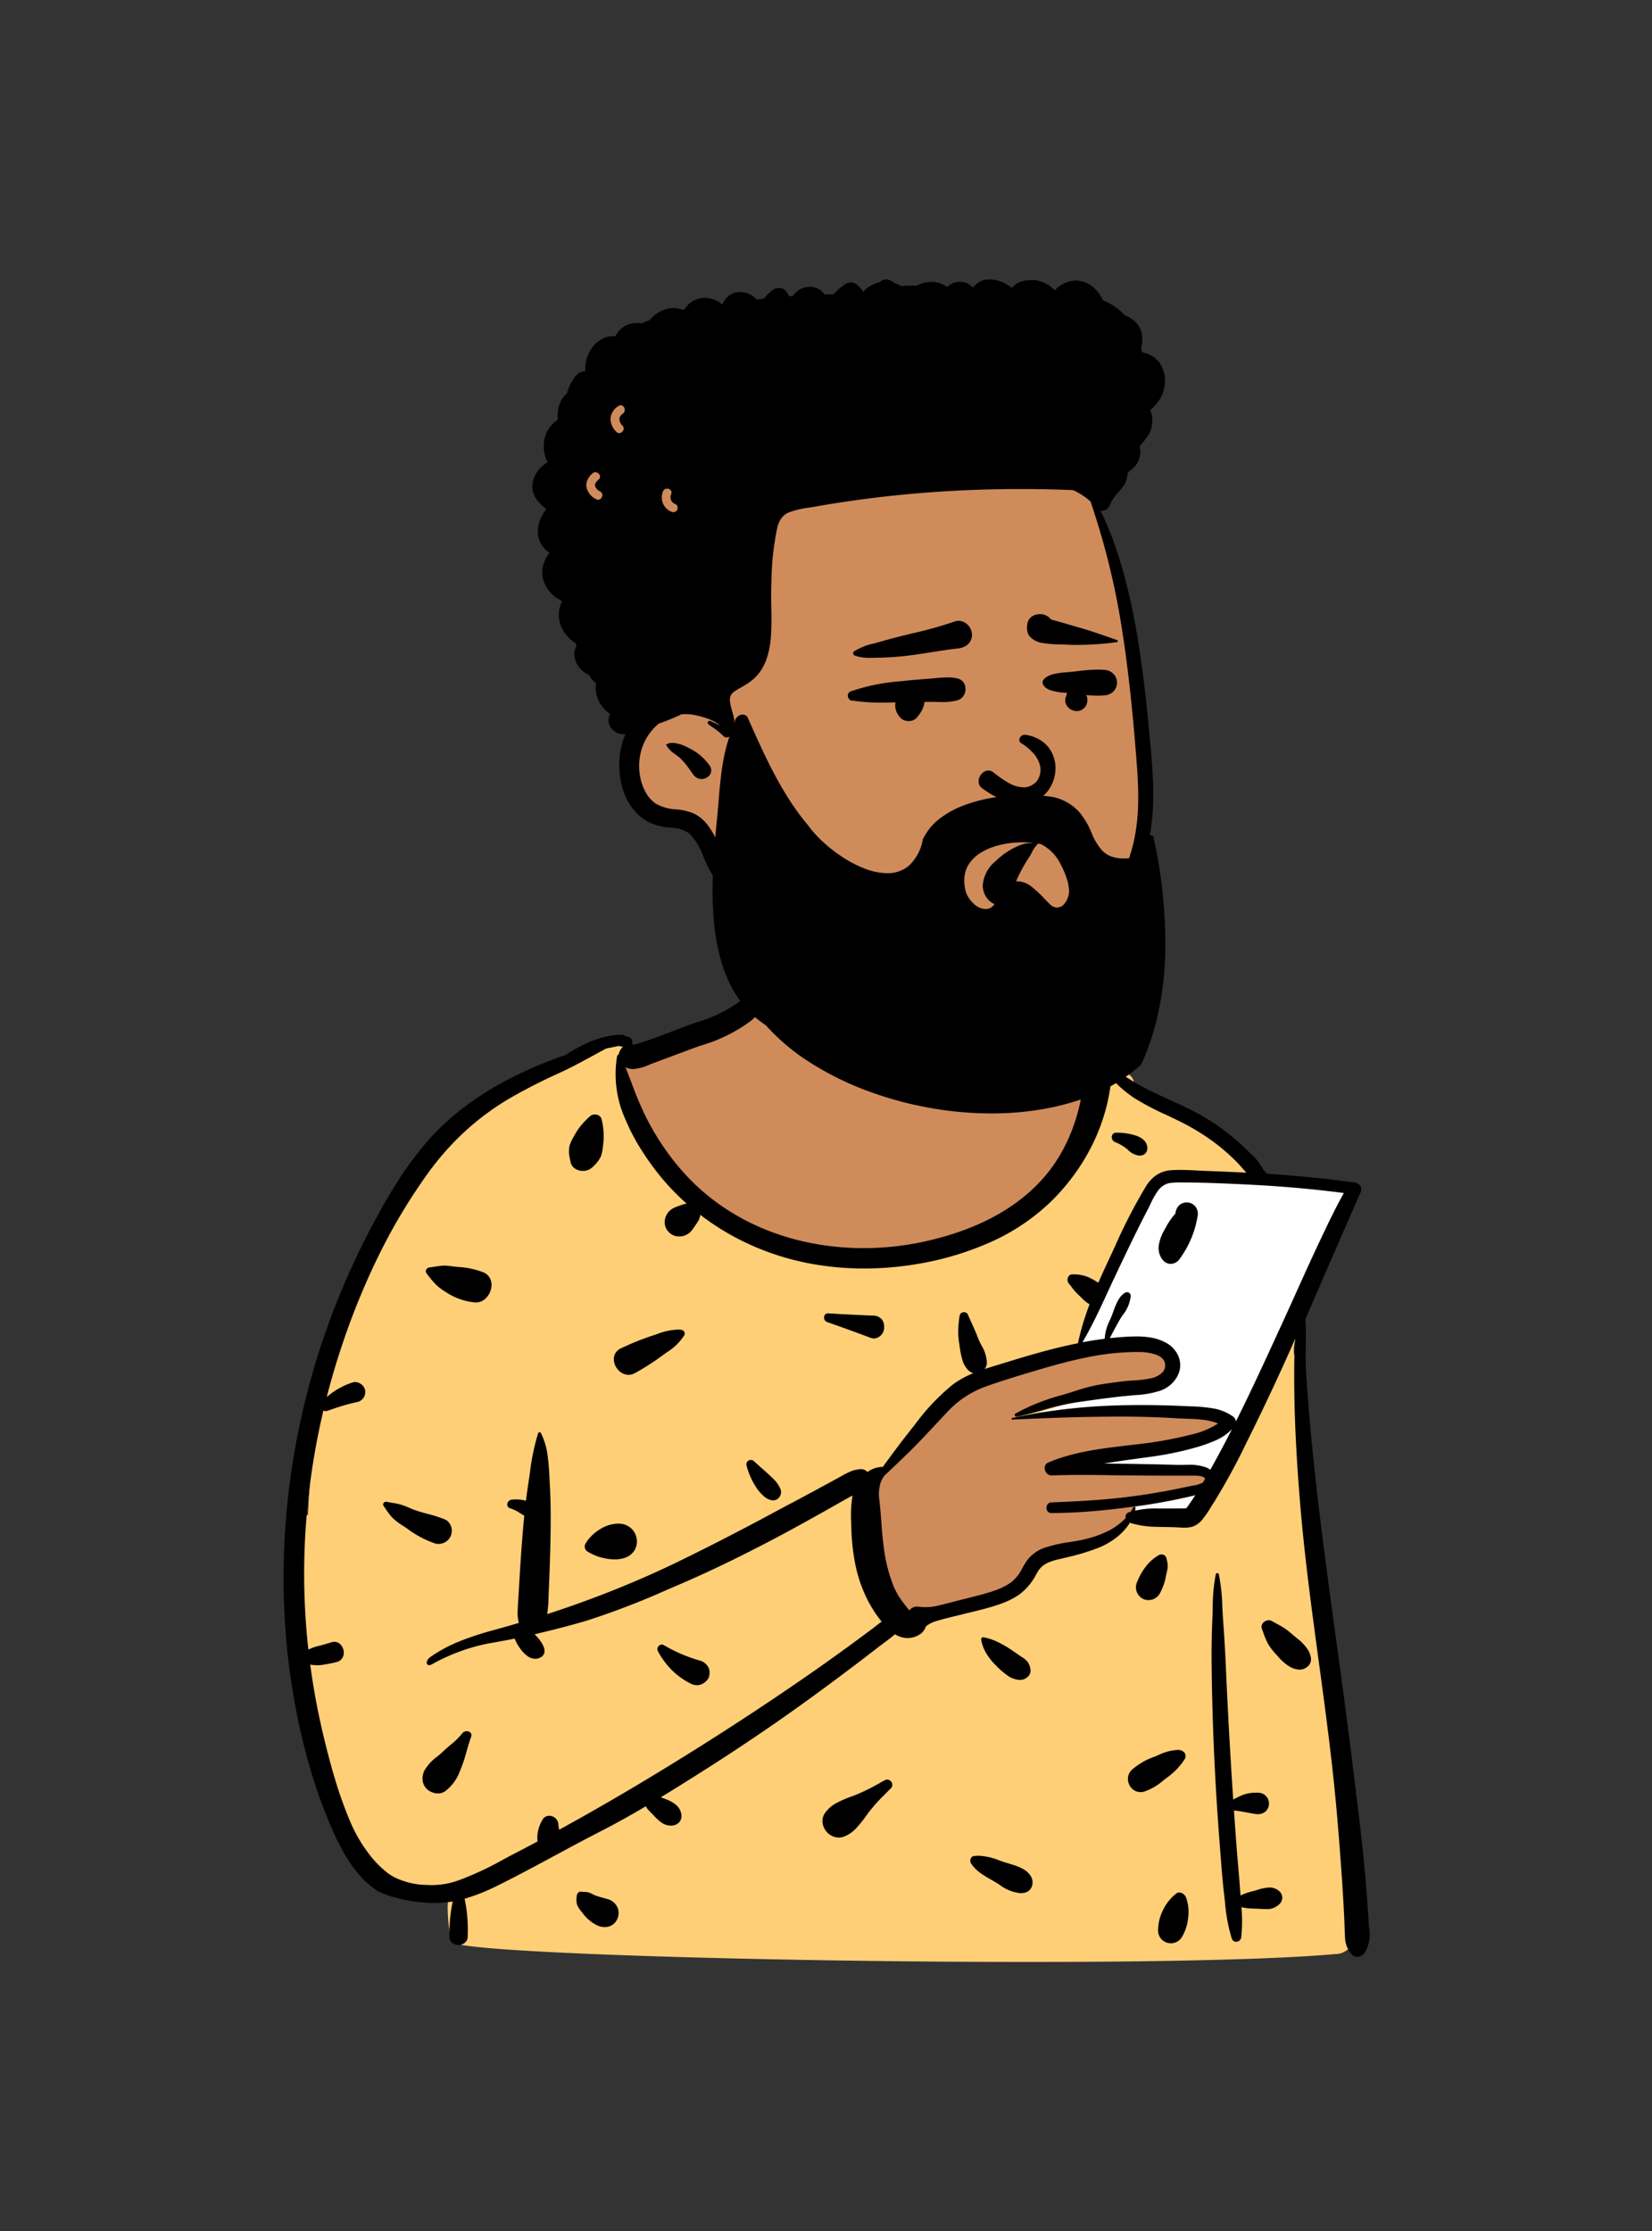 <svg id="peep-43" xmlns="http://www.w3.org/2000/svg" width="240" height="324" viewBox="0 0 240 324">
  <rect x="0" y="0" width="240" height="324" fill="#333333" stroke="none"/>
  <g id="BODY" transform="translate(31.056 135.053)">
    <path id="_Skin" data-name="✋ Skin" d="M145.5,69.308c-.664-1.823.306-3.642.843-5.405,1.91-6.117-3.314-21.545-6.968-21.77-1.336-3.459-4.9-4.893-7.71-6.885-3.185-1.989-6.284-4.273-9.6-6.017-.184-1.647-2.181-2.056-3.4-.877-3.354-2.087-7.376-1.7-10.971-3.067-2.732-4.417-2.937-9.062-3.66-13.324-.315-1.858.02-3.65-1.249-5.306-4.262-6-21.1-8.6-27.313-5.043C72.135-.472,72.054,3.3,71.523,5.635a7.4,7.4,0,0,0-.811,3.878c-1.582,3.306-2.924,7.442-6.25,9.911-4.22,3.133-10.712,4.325-14.826,5.861a4.815,4.815,0,0,1-1.2-2.173,48.493,48.493,0,0,0-17.906,7.63c-6.069,1.776-10.344,6.714-13.435,12.009a2.289,2.289,0,0,0-.321,1.65C7.266,58.341,2.729,75.027,2.092,91.879c-6.112,3.67,2.905,36.636,5,43.48l.006,0c1.362,2.412,2.908,9.294,6.316,8.762,2.338,2.644,6.064,2.124,9.236,2.328a11.616,11.616,0,0,0,.352,6.211c.727,2.332,4.3,2.411,4.8-.131,31.594,6.141,64.01,1.241,95.959,2.163,9.237.066,18.474.351,27.689,1.01a2.538,2.538,0,0,0,2.525-2.526c-1.981-21.087-3.842-48.827-6.057-69.707C147.4,78.7,146.986,73.888,145.5,69.308Z" transform="translate(11.62 -6.975)" fill="#d08b5b"/>
    <path id="_Top" data-name="👕 Top" d="M106.7,133.736c-18.485,0-39.381-.328-55.9-.878-8.25-.275-15.114-.6-19.849-.932-2.5-.177-4.438-.359-5.765-.541-1.386-.19-2.119-.383-2.179-.573a16.2,16.2,0,0,1-.6-3.731,12.978,12.978,0,0,1,.248-3.748c-.594-.038-1.22-.051-1.825-.064a20.212,20.212,0,0,1-4-.347A7.141,7.141,0,0,1,15,122.257,5.648,5.648,0,0,1,13.419,121a2.411,2.411,0,0,1-.371.029c-1.038,0-1.984-.7-2.893-2.125a26.358,26.358,0,0,1-1.975-4.214A22.813,22.813,0,0,0,7.1,112.242l-.006,0c-.557-1.816-1.513-5.177-2.527-9.165C3.308,98.12,2.281,93.488,1.515,89.315A78.966,78.966,0,0,1,0,76.145a18.819,18.819,0,0,1,.466-4.738,6.217,6.217,0,0,1,.652-1.623,2.921,2.921,0,0,1,.974-1.018A99.76,99.76,0,0,1,6.106,43.934a85.885,85.885,0,0,1,4.451-11.717,78.443,78.443,0,0,1,6.214-10.928,2.29,2.29,0,0,1,.28-1.58l.041-.07a39.783,39.783,0,0,1,2.55-3.861,28.681,28.681,0,0,1,3.051-3.464,21.347,21.347,0,0,1,3.609-2.8A17.606,17.606,0,0,1,30.526,7.63a44.007,44.007,0,0,1,8.566-4.722A54.125,54.125,0,0,1,48.433,0c.009.043.02.088.033.14l-.121.274A11.655,11.655,0,0,0,47.2,4.8,6.788,6.788,0,0,0,47.7,6.666a30.009,30.009,0,0,0,1.542,3.346,45.856,45.856,0,0,0,6.29,9,38.688,38.688,0,0,0,10.739,8.529,32.848,32.848,0,0,0,7.1,2.754,32.593,32.593,0,0,0,4,.766,34.063,34.063,0,0,0,4.3.27c1.1,0,2.224-.052,3.346-.156a58.394,58.394,0,0,0,6.2-.9A45.38,45.38,0,0,0,96.782,28.8a36.344,36.344,0,0,0,4.927-2.077A30.673,30.673,0,0,0,106,24.054a27.922,27.922,0,0,0,3.655-3.257,27.83,27.83,0,0,0,3.018-3.848,30.4,30.4,0,0,0,2.382-4.438A35.864,35.864,0,0,0,116.8,7.482l.223-3.068a10.236,10.236,0,0,1,1.647.825,2.334,2.334,0,0,1,1.62-.675,1.864,1.864,0,0,1,1.178.4,1.693,1.693,0,0,1,.6,1.155c2.184,1.149,4.306,2.555,6.358,3.914h0c1.058.7,2.152,1.425,3.237,2.1l.195.137c.594.412,1.229.808,1.843,1.191a25.451,25.451,0,0,1,3.315,2.322,9.5,9.5,0,0,1,1.362,1.449,7.363,7.363,0,0,1,1,1.787l.523.033a1.985,1.985,0,0,1,1.106.521,6.528,6.528,0,0,1,1.14,1.316,21.282,21.282,0,0,1,2.115,4.241,40.538,40.538,0,0,1,1.661,5.5,33.875,33.875,0,0,1,.823,5.6,13.366,13.366,0,0,1-.4,4.556c-.108.356-.237.72-.361,1.072-.5,1.415-1.013,2.877-.482,4.333a42.137,42.137,0,0,1,1.465,6.331c.343,2.14.58,4.335.809,6.458v0l0,.04c.047.435.1.885.144,1.327,1.285,12.109,2.456,26.6,3.589,40.613v.007c.841,10.4,1.635,20.23,2.468,29.087a2.157,2.157,0,0,1-.744,1.7,3.053,3.053,0,0,1-1.781.823c-4.243.389-10.518.686-18.653.882C125.364,133.645,116.579,133.736,106.7,133.736ZM124,43.842c-3.656,0-12.109,1.748-18.236,3.244a34.559,34.559,0,0,0-4.982,1.607,25.175,25.175,0,0,0-3.366,1.679,13.052,13.052,0,0,0-2.505,1.859L85.772,62.269l-2.313,1.5c0,.046.006,4.741.535,9.859a16.26,16.26,0,0,0,.963,3.892,28.61,28.61,0,0,0,1.6,3.52,33.784,33.784,0,0,0,2.158,3.533l.023-.007c1.267-.348,12.444-3.408,14.716-3.838,1.811-.343,3.347-2.67,4.468-4.37.381-.577.709-1.075.993-1.416a3.824,3.824,0,0,1,1.877-.988c.853-.254,1.888-.453,2.983-.664a35.587,35.587,0,0,0,3.942-.913,5.553,5.553,0,0,0,2.12-1.281,8.6,8.6,0,0,0,1.43-1.795,11.146,11.146,0,0,0,1.063-2.289c.061-.013,7.281-1.573,9.583-2.087.58-.13.92-.371,1.012-.717a1.551,1.551,0,0,0-.425-1.274,5.044,5.044,0,0,0-.587-.662l-18.1-.633.067-.015c1.818-.387,10.995-2.333,13.087-2.62a27.031,27.031,0,0,0,5.147-1.435,13.708,13.708,0,0,0,2.4-1.146c.67-.429,1.01-.824,1.01-1.175,0-.326-.474-.6-1.41-.812A24.061,24.061,0,0,0,130.622,54c-2.6-.175-5.769-.2-8.8-.2h-1.148c-4.912,0-15.876.925-15.986.934l4.227-2.025c.143-.028,14.332-2.771,16.212-2.771a1.965,1.965,0,0,0,1.227-.446,3.65,3.65,0,0,0,.84-.982,6.4,6.4,0,0,0,.636-1.428,9.446,9.446,0,0,0-.58-1.084,7.264,7.264,0,0,0-1.6-1.878A3.06,3.06,0,0,0,124,43.842Z" transform="translate(11.62 16.139)" fill="#ffcf77"/>
    <path id="_Device" data-name="📱 Device" d="M7.9,24.617,17.184,3.575S18.587,0,20.97,0,44.957.677,44.957.677s4.421.564,2.994,2.9-22.656,45.77-22.656,45.77h-9V47.15l10.024-2.8s1.824-1.936-1.02-1.936S5.9,41.777,5.9,41.777l15.78-2.316,7.806-3-1.148-1.579-6.657-.951L0,34.879l5.9-2,13.186-2.8s2.594-1.827,2.594-3.619-6.948-2.481-6.948-2.481Z" transform="translate(117.658 35.998)" fill="#fff"/>
    <path id="_Ink" data-name="🖍 Ink" d="M155.956,153.365a.96.96,0,0,1-.758-.357,3.712,3.712,0,0,1-.993-2.483c-.03-.488-.046-.986-.062-1.467-.011-.323-.022-.657-.037-.985-.077-1.7-.178-3.488-.3-5.308-.245-3.665-.52-7.231-.817-10.6-.641-7.256-1.637-14.6-2.6-21.7-.68-5.011-1.383-10.193-1.955-15.3-.711-6.345-1.2-12.642-1.455-18.716-.129-3.077-.179-6.232-.148-9.378.011-1.07.059-2.212.147-3.492-2.067,4.7-4.263,9.4-6.528,13.975l-.54,1.09a95.345,95.345,0,0,1-4.66,8.57l-.3.467c-.074.117-.149.239-.229.368l0,0a14.638,14.638,0,0,1-1.181,1.719,3.213,3.213,0,0,1-1.532,1.132,4.357,4.357,0,0,1-1.163.13c-.328,0-.662-.02-.985-.04h0c-.261-.016-.507-.031-.747-.035l-.793-.013c-.633-.009-1.287-.019-1.932-.045a13.357,13.357,0,0,1-2.973-.44,3.332,3.332,0,0,1-.459-.153,8.171,8.171,0,0,1-1.925,2.128,10.664,10.664,0,0,1-2.473,1.451,30.385,30.385,0,0,1-4.273,1.338l-.511.128c-.222.055-.453.108-.676.158-1.365.308-2.777.627-3.527,1.913l-.2.348a8.784,8.784,0,0,1-2.353,2.871,9.907,9.907,0,0,1-1.873,1.068,17.723,17.723,0,0,1-2.029.741c-1.132.346-2.3.63-3.437.906l-.018,0-.8.2-.388.1c-.306.077-.619.153-.921.226l-.008,0c-.622.151-1.264.307-1.892.479-.43.118-.816.226-1.195.356a4.157,4.157,0,0,0-1.151.67,2.141,2.141,0,0,1-1.03,1.24,3.306,3.306,0,0,1-1.624.438c-.067,0-.134,0-.2-.007a3.544,3.544,0,0,1-1.625-.543c-.557.475-1.158.922-1.739,1.354h0c-.305.227-.621.462-.923.7-1.3,1.006-2.5,1.924-3.67,2.806-2.716,2.048-5.225,3.9-7.671,5.647-4.375,3.135-9.093,6.307-14.022,9.43-1.769,1.121-3.865,2.441-6,3.738l.215.08.427.161a5.283,5.283,0,0,1,1.47.782,2.228,2.228,0,0,1,.86,1.383,1.457,1.457,0,0,1-.227,1.137,1.507,1.507,0,0,1-1.062.556,2.052,2.052,0,0,1-.251.016,2.345,2.345,0,0,1-1.321-.441,6.19,6.19,0,0,1-1.061-.953c-.127-.138-.262-.273-.393-.4-.18-.18-.367-.367-.534-.561a2.072,2.072,0,0,1-.288-.461c-2.2,1.3-4.18,2.4-6.048,3.369l-.512.264c-2.2,1.126-4.415,2.319-6.555,3.473h0c-2.787,1.5-5.669,3.056-8.561,4.481A28,28,0,0,1,26.3,144.92a21.533,21.533,0,0,1,.453,5.213v.216a1.231,1.231,0,0,1-.345.9,1.419,1.419,0,0,1-1.006.392,1.388,1.388,0,0,1-1-.394,1.2,1.2,0,0,1-.32-.9l.028-.829a21.253,21.253,0,0,1,.462-4.2,16.579,16.579,0,0,1-2.7.215,21.73,21.73,0,0,1-5.309-.7,13.762,13.762,0,0,1-2.9-1.03,11.938,11.938,0,0,1-2.73-2.436,18.7,18.7,0,0,1-2.153-3.08A37.56,37.56,0,0,1,7.1,134.921a68.741,68.741,0,0,1-2.828-7.552c-.758-2.433-1.444-5.059-2.038-7.805A99.234,99.234,0,0,1,.206,104.9,105.406,105.406,0,0,1,.325,90.052,108.985,108.985,0,0,1,6.632,61.139a111.463,111.463,0,0,1,5.984-13.492l.285-.538c1.34-2.524,2.508-4.548,3.675-6.371a47.863,47.863,0,0,1,4.381-5.89,36.544,36.544,0,0,1,5.58-5.112,45.092,45.092,0,0,1,6.445-3.977A63.847,63.847,0,0,1,39.77,22.8c.327-.122.684-.243,1.123-.382a23.553,23.553,0,0,1,3.865-2.045,13.762,13.762,0,0,1,2.1-.663A9.854,9.854,0,0,1,49,19.457l.168,0a.706.706,0,0,1,.481.193,3.887,3.887,0,0,1,.424.1.815.815,0,0,1,.6.785l-.015.117a.97.97,0,0,1-.037.166,1.775,1.775,0,0,1,.308.075c1.85-.523,3.7-1.237,5.5-1.928.921-.355,1.873-.722,2.806-1.055l.623-.22.163-.057.088-.031a19.247,19.247,0,0,0,6.274-3.094,16.63,16.63,0,0,0,4.3-5.849,36.951,36.951,0,0,0,1.75-5.046c.333-1.137.678-2.313,1.094-3.444A.247.247,0,0,1,73.759,0a.224.224,0,0,1,.231.23,29.742,29.742,0,0,1-1.2,9.311,19.668,19.668,0,0,1-1.9,4.328,14.141,14.141,0,0,1-2.97,3.54,22.934,22.934,0,0,1-7.323,3.617c-.422.15-.858.3-1.286.461l-.333.123-5.222,1.946c-.2.073-.4.153-.592.23l0,0a6.9,6.9,0,0,1-2.388.643,2.122,2.122,0,0,1-1.118-.294c.3.733.582,1.484.858,2.211a52.156,52.156,0,0,0,2.169,5.135,38.919,38.919,0,0,0,2.5,4.233,35.771,35.771,0,0,0,3.038,3.862,31.248,31.248,0,0,0,5.523,4.81A33.281,33.281,0,0,0,70.1,47.776a36.55,36.55,0,0,0,6.934,2,39.677,39.677,0,0,0,7.235.66,41.335,41.335,0,0,0,9.164-1.032A44.344,44.344,0,0,0,98.2,48.047a35.155,35.155,0,0,0,4.543-1.944,28.365,28.365,0,0,0,4.159-2.619,24.267,24.267,0,0,0,3.617-3.386,21.566,21.566,0,0,0,2.235-3.113,24.442,24.442,0,0,0,1.7-3.477A26.672,26.672,0,0,0,115.61,29.8a27.4,27.4,0,0,0,.613-3.815,1.137,1.137,0,0,1-.179.014,1.094,1.094,0,0,1-.234-.025,16.177,16.177,0,0,1-4.569-2.024l-.134-.08a12.992,12.992,0,0,1-3.694-2.982,10.906,10.906,0,0,1-1.335-3.117c-.363-1.147-.617-2.174-.62-2.184a39.4,39.4,0,0,1-.485-6.1c0-.09.253-.16.466-.16.137,0,.229.029.252.079a14.731,14.731,0,0,1,.74,3.137,17.84,17.84,0,0,0,.508,2.409l.093.272c.087.252.17.509.258.78v0c.2.62.409,1.261.672,1.869a6.129,6.129,0,0,0,1,1.65c1.621,1.831,3.939,2.765,6.18,3.668l.006,0c.392.158.8.321,1.186.485a1.838,1.838,0,0,1,.689-1.342,2.176,2.176,0,0,1,1.349-.447,2.082,2.082,0,0,1,1.489.585,1.848,1.848,0,0,1,.5,1.367c0,.1-.006.209-.01.31v.034l0,.068c.316.174.622.375.879.549l.269.183a35.914,35.914,0,0,0,3.134,1.942c1.348.731,2.771,1.376,4.146,2,.768.348,1.563.708,2.337,1.08a34.469,34.469,0,0,1,3.164,1.727,32.228,32.228,0,0,1,2.957,2.061,31.648,31.648,0,0,1,2.564,2.241l.221.218c.125.125.253.249.389.38a7.877,7.877,0,0,1,1.833,2.266c.1.228.583.743.848.76,4.494.295,8.5.692,12.246,1.216a1.428,1.428,0,0,1,1.126.581,1.086,1.086,0,0,1-.046.987c-1.331,3-6.6,15.128-7.967,18.3.083,1.214.066,2.559.05,3.859-.016,1.244-.032,2.528.04,3.69.208,3.359.488,6.856.832,10.394.94,9.661,2.281,19.443,3.578,28.9.363,2.648.738,5.387,1.1,8.1.852,6.358,1.645,12.89,2.321,18.513.395,3.285.7,6.353.939,9.378.1,1.327.2,2.646.276,3.92l.07,1.16c.01.152.022.3.033.453v0a5.112,5.112,0,0,1-.616,3.648A1.461,1.461,0,0,1,155.956,153.365ZM3.87,110.918c.444,3.335,1.054,6.655,1.814,9.869l.17.711c.583,2.423,1.112,4.4,1.666,6.218A58.31,58.31,0,0,0,9.7,133.763a21.415,21.415,0,0,0,3.268,5.357,15.126,15.126,0,0,0,2.2,2.106,7.894,7.894,0,0,0,2.056,1.046,10.722,10.722,0,0,0,3.572.645,11.453,11.453,0,0,0,4.757-.716l.017-.006a44.71,44.71,0,0,0,6.322-2.958c.468-.249.952-.507,1.426-.755l.26-.135c1.05-.543,2.138-1.116,3.327-1.75a4.5,4.5,0,0,1,.073-1.59,5.726,5.726,0,0,1,.619-1.526,1.123,1.123,0,0,1,1-.613,1.352,1.352,0,0,1,.867.333,1.32,1.32,0,0,1,.456.868l0,.044a5.951,5.951,0,0,0,.115.789C47,131.085,54.117,126.864,61.789,122c4.642-2.945,9.217-5.97,13.6-8.991,2.265-1.562,4.5-3.147,6.645-4.712,1.155-.842,2.309-1.7,3.432-2.536.243-.182.488-.372.724-.555s.459-.356.691-.53c-.117-.147-.231-.292-.337-.432a18.072,18.072,0,0,1-2.2-3.777,20.8,20.8,0,0,1-1.3-4.178,31.629,31.629,0,0,1-.565-5.275l-.022-.765a18.652,18.652,0,0,1,.193-3.885l-.349.19c-.208.112-.422.228-.633.348-1.308.742-2.468,1.4-3.545,2-2.091,1.173-4.576,2.555-7.153,3.905-4.928,2.583-9.09,4.59-13.1,6.317l-2.169.935a114.964,114.964,0,0,1-11.475,4.415c-2.2.677-5.483,1.511-7.758,2.038h0l0,0a7.725,7.725,0,0,1,.786.9,4.309,4.309,0,0,1,.5.852,1.589,1.589,0,0,1,.147.873,1.071,1.071,0,0,1-.695.792,1.6,1.6,0,0,1-.657.145,1.978,1.978,0,0,1-1.152-.42,4.552,4.552,0,0,1-.933-.944,6.309,6.309,0,0,1-.893-1.567c-1.024.214-3.949.733-3.978.738a27.742,27.742,0,0,0-8.017,2.981.917.917,0,0,1-.428.131.32.32,0,0,1-.33-.223c-.075-.239.07-.654.567-1a21.382,21.382,0,0,1,4.336-2.295,43.593,43.593,0,0,1,4.747-1.552l.159-.044c1.162-.318,2.361-.661,3.563-1.018a5.04,5.04,0,0,1-.191-1.5c.021-.762.072-1.537.122-2.288.029-.434.058-.881.082-1.323.129-2.436.295-4.907.505-7.553.082-1.034.167-1.987.262-2.914-.212-.114-.418-.242-.617-.366h0a5.6,5.6,0,0,0-1.275-.649l-.12-.035a.563.563,0,0,1-.461-.6.734.734,0,0,1,.632-.665,5.243,5.243,0,0,1,.642-.039,5.613,5.613,0,0,1,1.176.128c.1.021.182.043.265.068.118-.964.24-1.844.372-2.69.07-.447.137-.907.2-1.352v0a32.849,32.849,0,0,1,1.193-5.753.242.242,0,0,1,.224-.158.192.192,0,0,1,.174.106,9.987,9.987,0,0,1,.967,3.155,32.636,32.636,0,0,1,.282,3.344v0c.01.193.02.393.03.587l.016.282c.13,2.267.165,4.733.109,7.763-.046,2.5-.131,5.111-.259,7.972-.01.232-.019.468-.026.7a18.138,18.138,0,0,1-.2,2.508c3.362-1.093,6.675-2.292,9.846-3.562,3.283-1.315,6.5-2.741,9.555-4.237,4.417-2.162,8.823-4.426,13.1-6.729.971-.523,1.961-1.052,2.918-1.563l.008,0,.008,0c1.17-.625,2.38-1.271,3.567-1.913.691-.374,1.434-.778,2.271-1.234l1.135-.619.359-.2a11.784,11.784,0,0,1,1.344-.676,4.272,4.272,0,0,1,1.482-.323h.037a1.206,1.206,0,0,1,.9.423,3.838,3.838,0,0,1,2.211-.754h.028c1.428-1.973,2.612-3.552,3.727-4.967l.947-1.2a31.712,31.712,0,0,1,5.462-5.77,13.287,13.287,0,0,1,3.027-1.673,1.605,1.605,0,0,1-.717-.389,3.534,3.534,0,0,1-.921-1.626,13.593,13.593,0,0,1-.379-1.93v-.008c-.024-.162-.046-.315-.069-.466a10.513,10.513,0,0,1-.12-1.984,16.048,16.048,0,0,1,.2-1.981.613.613,0,0,1,.638-.465.558.558,0,0,1,.538.311c.151.342.307.685.457,1.017h0c.3.66.61,1.342.885,2.035l.121.314a11.878,11.878,0,0,0,.517,1.12h0a5.373,5.373,0,0,1,.8,2.551,1.635,1.635,0,0,1-.314.9c.627-.208,1.269-.4,1.89-.592h0l.813-.249c2.554-.789,5.53-1.691,8.531-2.4.769-.181,1.546-.349,2.308-.5a38.832,38.832,0,0,1,1.69-5.662,4.709,4.709,0,0,1-1.16-.935c-.156-.156-.318-.317-.492-.471a7.407,7.407,0,0,1-.937-1.067c-.132-.171-.268-.348-.411-.519a.9.9,0,0,1-.122-.946.688.688,0,0,1,.648-.408h.035l.21.009a5.248,5.248,0,0,1,2.206.473l.248.128a8.427,8.427,0,0,1,1.044.618c.386-.89.812-1.831,1.339-2.963l.591-1.265.447-.963.014-.03a79.117,79.117,0,0,1,4.523-8.779,5.292,5.292,0,0,1,1.522-1.634,4.3,4.3,0,0,1,2.105-.711c.42-.034.864-.05,1.359-.05.8,0,1.612.043,2.4.085.446.024.907.048,1.358.064,2.1.075,4.018.159,5.856.255-.226-.237-.446-.489-.659-.733h0c-.257-.3-.524-.6-.8-.876a30.287,30.287,0,0,0-2.64-2.355,32.747,32.747,0,0,0-5.94-3.663c-.54-.265-1.091-.524-1.624-.775a39.09,39.09,0,0,1-4.588-2.414,17.78,17.78,0,0,1-3.369-2.9,27.005,27.005,0,0,1-.967,5.057,28.449,28.449,0,0,1-1.879,4.77,29.969,29.969,0,0,1-2.7,4.38,31.056,31.056,0,0,1-3.417,3.887,30.637,30.637,0,0,1-9,5.887,43.65,43.65,0,0,1-10.37,3.017,46.35,46.35,0,0,1-7.582.634,42.694,42.694,0,0,1-7.041-.577,38.9,38.9,0,0,1-6.839-1.79,37.944,37.944,0,0,1-5.157-2.326A37.432,37.432,0,0,1,60.537,45.6a2.589,2.589,0,0,1-.151.583,3.993,3.993,0,0,1-.381.682l-.263.385c-.15.219-.327.473-.523.706a2.247,2.247,0,0,1-1.787.779h-.012a2,2,0,0,1-.927-.229,2.124,2.124,0,0,1-.705-.6,2.028,2.028,0,0,1-.351-1.778,2.359,2.359,0,0,1,.533-1,2.608,2.608,0,0,1,.928-.625c.24-.1.489-.188.725-.268l.183-.062a5.241,5.241,0,0,1,.745-.212,33.381,33.381,0,0,1-3.942-4.115,39.817,39.817,0,0,1-2.707-3.8,29.168,29.168,0,0,1-2.232-4.289,15.886,15.886,0,0,1-1.213-9.228.255.255,0,0,1,.219-.189,2.006,2.006,0,0,1,.618-1.133,5.462,5.462,0,0,0-.641-.128c-.645.144-1.288.27-1.777.363-.547.293-1.1.594-1.632.885-1.656.9-3.368,1.836-5.128,2.65a81.229,81.229,0,0,0-7.265,3.7,38.867,38.867,0,0,0-3.4,2.248,38.242,38.242,0,0,0-3.1,2.56,39.321,39.321,0,0,0-2.816,2.871c-.884,1-1.741,2.068-2.547,3.18a83.272,83.272,0,0,0-7.314,12.267A105.372,105.372,0,0,0,8.318,65.058c-.753,2.283-1.442,4.636-2.046,7a10.841,10.841,0,0,1,3.743-2.112,1.085,1.085,0,0,1,.374-.064,1.57,1.57,0,0,1,1.276.736,1.266,1.266,0,0,1,.2.738,1.483,1.483,0,0,1-1.073,1.41A27.121,27.121,0,0,0,7.142,73.8l-.017.006c-.254.085-.516.173-.773.257A.793.793,0,0,1,6.1,74.1a.636.636,0,0,1-.316-.082A104.8,104.8,0,0,0,3.116,92.71,99.828,99.828,0,0,0,3.6,108.737,7.568,7.568,0,0,1,5,108.226c.614-.143,1.239-.319,1.909-.539a1.489,1.489,0,0,1,.464-.078,1.241,1.241,0,0,1,.933.423,1.725,1.725,0,0,1,.426.952,1.527,1.527,0,0,1-.18.955,1.326,1.326,0,0,1-.855.608c-.729.18-1.413.315-2.089.415a4.728,4.728,0,0,1-.694.051A6.391,6.391,0,0,1,3.87,110.918Zm120.039-45.4a37.127,37.127,0,0,0-7.516.847c-2.605.537-5.166,1.271-7.328,1.918l-1.1.329c-2.25.677-4.132,1.266-6,1.939a14.179,14.179,0,0,0-5.629,3.776c-.546.575-1.093,1.161-1.622,1.728-1.228,1.316-2.5,2.676-3.809,3.961-1.068,1.048-2.241,2.169-3.585,3.428a3.739,3.739,0,0,0-.642,1.235,5.943,5.943,0,0,0-.1,2.488c.1.939.175,1.9.244,2.825.091,1.229.184,2.5.358,3.74a22.3,22.3,0,0,0,1.514,5.976,11.08,11.08,0,0,0,1.254,2.119l.4.515c.164.213.361.463.569.7a1.394,1.394,0,0,1,1.077-.55,1.309,1.309,0,0,1,.153.009,9.612,9.612,0,0,0,1.128.072,7.779,7.779,0,0,0,1.818-.222c.536-.125,1.077-.267,1.6-.4h0c.251-.066.536-.141.812-.211.442-.113.888-.224,1.32-.331,1.126-.279,2.29-.568,3.419-.9l.269-.081a14.644,14.644,0,0,0,1.724-.631,7.649,7.649,0,0,0,1.577-.927,6.083,6.083,0,0,0,1.52-1.978,10.7,10.7,0,0,1,.789-1.25,5.494,5.494,0,0,1,2.719-1.785,21.3,21.3,0,0,1,3.418-.742c.753-.121,1.463-.235,2.106-.393a16.176,16.176,0,0,0,3.2-1.1,9.064,9.064,0,0,0,2.686-1.9l.09-.1a.684.684,0,0,1,.309-.76l.058-.032a.63.63,0,0,1,.311-.08h.014a7.546,7.546,0,0,0,.4-.655.156.156,0,0,1,.139-.09.193.193,0,0,1,.144.071.188.188,0,0,1,.043.156c-.017.094-.04.188-.062.279h0l-.012.05a13.55,13.55,0,0,1,3.337-.315c.229,0,.463,0,.67,0l.62,0,1.958-.007a8.215,8.215,0,0,0,.889-.041l.046-.021.041-.017,0,0h-.018c-.009,0-.014,0-.017-.007s0-.028.023-.055c.088-.117.179-.241.277-.379.282-.395.569-.825.932-1.394a85.251,85.251,0,0,1-10.023,1.789c-1.95.253-3.721.439-5.415.569-1.927.148-3.706.221-5.439.223h0a.719.719,0,0,1-.553-.229.781.781,0,0,1-.191-.51.824.824,0,0,1,.181-.542.744.744,0,0,1,.564-.265c3.646-.139,7.559-.337,11.465-.842,1.908-.247,3.889-.565,5.885-.948.744-.142,1.5-.3,2.255-.458l.562-.123c.073-.016.178-.035.29-.054a4.547,4.547,0,0,0,1.545-.462l.048-.083.237-.409c-.016-.2-.206-.342-.564-.422a4.459,4.459,0,0,0-.952-.08l-.193,0H131.7c-.524,0-1.057,0-1.572,0l-1.035,0H128.3c-1.569,0-3.164-.013-4.706-.025h-.014l-.325,0c-.995-.008-2.007-.023-2.987-.038h-.005c-1.452-.022-2.953-.044-4.43-.044-1.587,0-2.979.026-4.254.081h-.037a1.031,1.031,0,0,1-.945-.872.845.845,0,0,1,.475-1c3.657-1.562,7.7-2.04,11.6-2.5h.006c.482-.057.98-.116,1.467-.176a55.481,55.481,0,0,0,6.881-1.187l.559-.142a12.31,12.31,0,0,0,4.181-1.675,8.97,8.97,0,0,0-2.33-.549c-.812-.095-1.639-.124-2.438-.151h0c-.389-.013-.757-.026-1.118-.046l-.143-.008c-2.595-.159-5.229-.242-7.83-.246h-.3c-4.531,0-9.38.134-15.723.436h-.006a.113.113,0,0,1-.109-.107.11.11,0,0,1,.084-.126,79.847,79.847,0,0,1,8.29-1.347c2.71-.3,5.532-.471,8.387-.516.687-.011,1.384-.016,2.071-.016,1.917,0,3.859.043,5.773.128l.959.044.339.014.039,0a23.476,23.476,0,0,1,3.23.282,7.118,7.118,0,0,1,2.955,1.169,1.022,1.022,0,0,1,.457.744c2.264-4.515,4.4-9.184,6.472-13.7l.092-.2.562-1.227c.606-1.322,1.215-2.67,1.8-3.974h0c1.161-2.571,2.361-5.23,3.6-7.818l.6-1.262c.907-1.885,1.689-3.455,2.56-4.989-3.12-.417-6.513-.753-10.372-1.025-2.467-.174-9.252-.514-12.885-.514a14.479,14.479,0,0,0-2.1.091,2.775,2.775,0,0,0-1.681,1.157,11.156,11.156,0,0,0-1.077,1.917c-.125.262-.243.509-.364.739-1.647,3.148-3.193,6.409-4.687,9.563v0l-.135.285c-.37.78-.737,1.575-1.093,2.344l-.01.022-.323.7a1.579,1.579,0,0,1-.11.237c-1.082,2.331-2.03,4.269-3.139,6.153,1.1-.206,2.186-.376,3.223-.506a6.908,6.908,0,0,1,.768-2.718c.079-.184.154-.358.217-.514l.029-.072c.069-.177.139-.369.212-.572.377-1.044.845-2.343,1.771-2.82a.571.571,0,0,1,.263-.066.513.513,0,0,1,.357.144.572.572,0,0,1,.169.375,5.223,5.223,0,0,1-1.171,2.808v0c-.186.285-.361.554-.5.8-.359.638-.7,1.268-1.02,1.871-.042.081-.082.16-.121.238-.077.155-.15.3-.234.437.65-.07,1.181-.119,1.672-.153l.364-.025c.5-.033,1.156-.071,1.814-.071a11.891,11.891,0,0,1,2.226.186,7.066,7.066,0,0,1,2.1.731,3.976,3.976,0,0,1,1.843,2.071,3.333,3.333,0,0,1,.212,1.346,3.4,3.4,0,0,1-.386,1.4,4.474,4.474,0,0,1-2.635,2.183,13.881,13.881,0,0,1-3.47.6c-2.772.223-5.584.626-8.3,1.015l-.3.043a38.558,38.558,0,0,0-4.836,1.123c-1.238.344-2.518.7-3.8.948a.281.281,0,0,1-.053.005.261.261,0,0,1-.249-.191.23.23,0,0,1,.112-.267,29.863,29.863,0,0,1,6.9-2.723l.741-.225.207-.064c.289-.089.581-.182.864-.271a24.5,24.5,0,0,1,3.325-.886c1.391-.234,2.808-.427,4.211-.571l.137-.013c.171-.014.376-.027.592-.04A17.432,17.432,0,0,0,125.7,69.4a3.521,3.521,0,0,0,2-.936,1.51,1.51,0,0,0,.366-1.145c-.048-.661-.544-1.154-1.473-1.464a8.067,8.067,0,0,0-2.236-.337C124.208,65.52,124.058,65.518,123.909,65.518ZM131.341,81.9a7.329,7.329,0,0,1,2.642.363,2.427,2.427,0,0,1,.644.372c1.046-1.861,2.077-3.791,3.151-5.9a7.613,7.613,0,0,1-2.481,1.67,23.088,23.088,0,0,1-2.847,1,46.651,46.651,0,0,1-6.732,1.366c-.6.085-1.206.168-1.788.249-1.556.214-3.165.436-4.734.7l1.592.018c1.081.012,2.2.024,3.3.044,2.156.039,3.945.08,5.63.129.14,0,.294.006.472.006s.38,0,.566,0h.011C130.951,81.9,131.146,81.9,131.341,81.9Zm-2.427,69.489a1.887,1.887,0,0,1-1.264-.477,1.811,1.811,0,0,1-.6-1.329,6.576,6.576,0,0,1,.708-3,6.7,6.7,0,0,1,1.929-2.419.748.748,0,0,1,.453-.156,1.158,1.158,0,0,1,.967.735,6.2,6.2,0,0,1,.308,2.96,6.762,6.762,0,0,1-.925,2.814A1.859,1.859,0,0,1,128.914,151.389Zm9.47-.218a.678.678,0,0,1-.644-.5,24.877,24.877,0,0,1-.979-5.322h0c-.04-.365-.081-.742-.125-1.111-.214-1.794-.355-3.627-.492-5.4q-.026-.332-.051-.664l-.048-.607c-.356-4.482-.64-8.977-.843-13.361-.2-4.363-.33-8.864-.38-13.378-.022-1.955.009-4,.09-6.086l.025-.608c.021-.479.034-.972.047-1.449a25.219,25.219,0,0,1,.446-4.887.214.214,0,0,1,.219-.163.219.219,0,0,1,.221.163,26.123,26.123,0,0,1,.506,4.645v0c.024.482.048.98.081,1.463l.016.224c.175,2.4.305,4.585.4,6.693.184,4.22.406,8.528.677,13.169.126,2.16.264,4.356.409,6.526a12.668,12.668,0,0,1,1.412-.675,5.284,5.284,0,0,1,2.038-.322h.185a1.573,1.573,0,0,1,1.547,1.785,1.479,1.479,0,0,1-.556,1,1.725,1.725,0,0,1-1.063.334,2.252,2.252,0,0,1-.346-.027c-.385-.06-.776-.134-1.155-.205-.639-.12-1.3-.245-1.952-.31.128,1.862.247,3.512.363,5.043.074.98.159,1.973.242,2.933.105,1.225.214,2.492.3,3.739.013.193.029.4.047.638a8.971,8.971,0,0,1,1.851-.644l.176-.048.194-.055.262-.076a6.236,6.236,0,0,1,1.707-.337,2.1,2.1,0,0,1,1.28.4,1.375,1.375,0,0,1,.592.942,1.291,1.291,0,0,1-.341,1,2.573,2.573,0,0,1-2.1.789c-.263,0-.533-.015-.794-.029-.117-.006-.248-.014-.373-.019l-.63-.023a7.458,7.458,0,0,1-1.69-.211,22.522,22.522,0,0,1-.024,4.333A.753.753,0,0,1,138.384,151.171Zm-91.73-2.131a2.62,2.62,0,0,1-1.083-.246,5.809,5.809,0,0,1-2.139-1.806l-.168-.214-.018-.023a3.2,3.2,0,0,1-.636-1.05,3.26,3.26,0,0,1-.023-1.138v-.014l.005-.057a.786.786,0,0,1,.163-.4.482.482,0,0,1,.374-.2.447.447,0,0,1,.057,0c.143.019.29.025.433.031a4.182,4.182,0,0,1,.511.042,2.561,2.561,0,0,1,.73.279c.125.063.253.128.386.181a10.36,10.36,0,0,0,1.173.364c.247.066.5.134.748.212a2.178,2.178,0,0,1,1.323,1.15,2.02,2.02,0,0,1,.019,1.647,1.987,1.987,0,0,1-.768.934A2.026,2.026,0,0,1,46.653,149.04Zm60.392-4.928a6.066,6.066,0,0,1-3.074-1.25h0c-.218-.138-.423-.267-.63-.391l-.07-.041c-.167-.1-.337-.2-.5-.289h0a15.4,15.4,0,0,1-1.61-1.01,5.186,5.186,0,0,1-1.307-1.376.741.741,0,0,1-.016-.68.577.577,0,0,1,.435-.351,4.965,4.965,0,0,1,.69-.048,9.291,9.291,0,0,1,3.1.712l.016.006.3.105.111.038c.258.089.535.172.828.26h0c1.278.383,2.727.818,3.308,1.979a1.71,1.71,0,0,1,.037,1.465,1.407,1.407,0,0,1-.954.791A2.731,2.731,0,0,1,107.045,144.113Zm-26.41-8.074a2.414,2.414,0,0,1-2.058-1.3,2.322,2.322,0,0,1-.289-1.09,2.01,2.01,0,0,1,.333-1.122,4.7,4.7,0,0,1,1.722-1.519,15.911,15.911,0,0,1,2.175-.937h0c.169-.063.345-.129.513-.193a28.946,28.946,0,0,0,3.791-1.886l.008,0,.489-.273a.739.739,0,0,1,.362-.1.774.774,0,0,1,.7.486.7.7,0,0,1-.159.778l-.895.9a25.128,25.128,0,0,0-2.35,2.63l-.172.233-.174.238-.009.012a15.938,15.938,0,0,1-1.474,1.823,4.606,4.606,0,0,1-1.9,1.234A2.069,2.069,0,0,1,80.635,136.038Zm-58.212-6.416a2.372,2.372,0,0,1-1.627-.65,2.071,2.071,0,0,1-.6-1.27,2.666,2.666,0,0,1,.26-1.391,6.54,6.54,0,0,1,1.855-2.025c.283-.236.551-.458.795-.688l.079-.076c.343-.333.7-.634,1.044-.925a10.883,10.883,0,0,0,1.744-1.713.776.776,0,0,1,.627-.293.726.726,0,0,1,.6.275.581.581,0,0,1,.043.552c-.238.646-.438,1.337-.649,2.069a22.429,22.429,0,0,1-1.118,3.245,6.339,6.339,0,0,1-2.015,2.582A1.761,1.761,0,0,1,22.422,129.622Zm102.066-.186a1.732,1.732,0,0,1-1.02-.332,1.953,1.953,0,0,1-.649-.82,1.917,1.917,0,0,1-.138-1.033,1.827,1.827,0,0,1,.5-1,9.859,9.859,0,0,1,3.35-1.963l.01,0c.2-.085.407-.173.606-.26l.314-.139a7.007,7.007,0,0,1,2.379-.574,1.215,1.215,0,0,1,1.008.36.436.436,0,0,1,.071.093.854.854,0,0,1,0,.867,9.89,9.89,0,0,1-2.411,2.573l-.111.083c-.2.151-.41.309-.609.462a8.314,8.314,0,0,1-2.793,1.619A1.921,1.921,0,0,1,124.488,129.436ZM60.049,113.908a1.99,1.99,0,0,1-.9-.23A10.638,10.638,0,0,1,56.4,111.71a11.936,11.936,0,0,1-2.013-2.724.635.635,0,0,1,.014-.643.649.649,0,0,1,.548-.332.605.605,0,0,1,.319.094,22.08,22.08,0,0,0,5.283,2.249,1.982,1.982,0,0,1,.962.658,1.6,1.6,0,0,1,.373,1.1l-.008.121a1.434,1.434,0,0,1-.24.8,2.425,2.425,0,0,1-.724.65A1.734,1.734,0,0,1,60.049,113.908Zm46.9-.761a3.443,3.443,0,0,1-1.9-.736,11.683,11.683,0,0,1-1.573-1.378l-.044-.044A9.139,9.139,0,0,1,102.1,109.3a5.737,5.737,0,0,1-.753-1.982.327.327,0,0,1,.066-.271.293.293,0,0,1,.228-.1.385.385,0,0,1,.071.007,8.364,8.364,0,0,1,1.961.647,14.727,14.727,0,0,1,1.817,1.02c.328.212.655.439.971.658.288.2.585.405.882.6a2.659,2.659,0,0,1,.833.765,2.48,2.48,0,0,1,.34,1.081,1.1,1.1,0,0,1-.285.835,1.672,1.672,0,0,1-.733.5A1.792,1.792,0,0,1,106.944,113.148Zm40.633-1.5a3.075,3.075,0,0,1-1.646-.58,6.928,6.928,0,0,1-1.319-1.152l-.064-.073c-.1-.12-.208-.237-.319-.362a8.985,8.985,0,0,1-1.238-1.617,12.535,12.535,0,0,1-.7-1.695v0c-.053-.148-.108-.3-.163-.449a.824.824,0,0,1,.1-.776,1.12,1.12,0,0,1,.9-.464.891.891,0,0,1,.459.122c.235.139.481.27.719.4a11.617,11.617,0,0,1,1.27.752c.37.265.724.565,1.066.856.184.157.375.319.568.475l.27.214a6.364,6.364,0,0,1,1.161,1.237,2.91,2.91,0,0,1,.621,1.594,1.391,1.391,0,0,1-.559,1.121A1.744,1.744,0,0,1,147.577,111.648Zm-21.869-10.1h-.037a1.675,1.675,0,0,1-1.308-.542,1.867,1.867,0,0,1-.476-1.8,9.326,9.326,0,0,1,1.273-2.393,6.416,6.416,0,0,1,2-1.8.761.761,0,0,1,.37-.092.709.709,0,0,1,.722.536c.019.1.043.2.065.3a3.848,3.848,0,0,1,.13.835,4.306,4.306,0,0,1-.154.962v0c-.032.136-.063.264-.087.391a8.245,8.245,0,0,1-.938,2.689A1.854,1.854,0,0,1,125.708,101.547ZM48.072,95.639a7.813,7.813,0,0,1-3.91-1.133.857.857,0,0,1-.3-1.152,5.369,5.369,0,0,1,.852-1.1,6.636,6.636,0,0,1,1.156-.931,5.234,5.234,0,0,1,2.727-.882c.088,0,.177,0,.264.01a2.663,2.663,0,0,1,1.716.757,2.6,2.6,0,0,1,.734,1.516,2.5,2.5,0,0,1-.327,1.591,2.605,2.605,0,0,1-1.449,1.113A4.639,4.639,0,0,1,48.072,95.639ZM22.506,93.394a1.867,1.867,0,0,1-.485-.064,14.564,14.564,0,0,1-4.065-2.165l-.019-.013-.257-.174-.242-.161-.1-.063a8.76,8.76,0,0,1-1.551-1.192,10.706,10.706,0,0,1-1.053-1.392c-.071-.105-.144-.214-.216-.318A.33.33,0,0,1,14.5,87.5a.457.457,0,0,1,.389-.236.378.378,0,0,1,.081.009c.266.058.543.1.812.15a10.326,10.326,0,0,1,1.3.274,11.777,11.777,0,0,1,1.152.442c.292.124.595.252.9.358.592.208,1.212.375,1.81.537a18.278,18.278,0,0,1,2.548.826,1.6,1.6,0,0,1,.7.689,1.723,1.723,0,0,1,.243.952l-.013.139a1.832,1.832,0,0,1-.246.82A1.963,1.963,0,0,1,22.506,93.394Zm48.6-6.325a2.185,2.185,0,0,1-1.345-.619,5.932,5.932,0,0,1-.988-1.1A10.614,10.614,0,0,1,67.255,82a.6.6,0,0,1,.1-.538.688.688,0,0,1,.539-.264.636.636,0,0,1,.441.175c.385.359.785.713,1.171,1.056.537.476,1.092.968,1.617,1.48l.061.06a4.51,4.51,0,0,1,.931,1.3,1.217,1.217,0,0,1-.184,1.443A1.137,1.137,0,0,1,71.1,87.068Zm-21-18.235a2,2,0,0,1-1.346-.556,2.47,2.47,0,0,1-.732-1.265,1.841,1.841,0,0,1,.089-1.142,1.743,1.743,0,0,1,.9-.881,38.136,38.136,0,0,1,4.434-1.8c.257-.082.512-.168.758-.252a9.368,9.368,0,0,1,3.029-.672,4.838,4.838,0,0,1,.495.025.621.621,0,0,1,.49.319.512.512,0,0,1-.02.5,8,8,0,0,1-2.54,2.464l0,0c-.159.114-.323.232-.485.351l-.1.075a37.127,37.127,0,0,1-3.97,2.553A2.029,2.029,0,0,1,50.1,68.833Zm35.7-5.278a1.572,1.572,0,0,1-.549-.105c-1.99-.742-4.129-1.532-6.287-2.276a.7.7,0,0,1-.438-.783.546.546,0,0,1,.559-.484H79.1l.041,0c2.253.148,4.48.246,6.551.33a1.6,1.6,0,0,1,1.2.529,1.633,1.633,0,0,1,.355,1.09A1.6,1.6,0,0,1,85.807,63.556ZM27.941,58.327h-.074a9.163,9.163,0,0,1-4.38-1.569,7.051,7.051,0,0,1-1.517-1.2,13.928,13.928,0,0,1-1.225-1.507.435.435,0,0,1-.05-.449.667.667,0,0,1,.521-.371c.282-.029.57-.072.848-.115.357-.054.726-.11,1.088-.136.073-.005.15-.008.229-.008a7.472,7.472,0,0,1,.972.086c.165.022.335.044.5.061l.6.059a11.792,11.792,0,0,1,3.593.782,1.847,1.847,0,0,1,1,.978,2.267,2.267,0,0,1,.109,1.347A2.8,2.8,0,0,1,29.4,57.7,2.057,2.057,0,0,1,27.941,58.327Zm100.936-5.606a1.4,1.4,0,0,1-.678-.175,1.72,1.72,0,0,1-.581-.533,2.694,2.694,0,0,1-.448-1.05,3.121,3.121,0,0,1,0-1.082,6.6,6.6,0,0,1,.8-2.092l.213-.383a9.962,9.962,0,0,1,1.38-1.988l.01-.059a1.827,1.827,0,0,1,.585-1.18A1.583,1.583,0,0,1,131.2,43.8a1.62,1.62,0,0,1,1.24.557,1.706,1.706,0,0,1,.345,1.436,14.209,14.209,0,0,1-.935,3.266,14.533,14.533,0,0,1-1.679,2.954A1.619,1.619,0,0,1,128.877,52.721Zm-85.4-13.5a2.028,2.028,0,0,1-1.152-.343,1.537,1.537,0,0,1-.65-1.021l-.032-.179-.028-.151a4.4,4.4,0,0,1-.073-1.959,6.25,6.25,0,0,1,.605-1.313v0l.113-.2.055-.1a8.552,8.552,0,0,1,.971-1.413,12.1,12.1,0,0,1,1.2-1.237,1.138,1.138,0,0,1,.755-.282,1.059,1.059,0,0,1,.607.184.9.9,0,0,1,.361.553,10.008,10.008,0,0,1,.236,3.511c-.02.138-.037.282-.054.421a5.453,5.453,0,0,1-.309,1.457,4.833,4.833,0,0,1-1.166,1.49l-.065.064A1.96,1.96,0,0,1,43.478,39.218ZM124.333,37a2.655,2.655,0,0,1-1.666-.846l-.082-.069a6.623,6.623,0,0,0-1.787-1.052.766.766,0,0,1-.469-.853.62.62,0,0,1,.652-.509h0l.2,0a8.822,8.822,0,0,1,2.72.446c1.05.392,1.585,1.008,1.591,1.832a1.05,1.05,0,0,1-.216.629.969.969,0,0,1-.548.374A1.749,1.749,0,0,1,124.333,37Z" transform="translate(10.142 -4.227)"/>
  </g>
  <g id="HEAD" transform="translate(78.592 38.043)">
    <path id="_Skin-2" data-name="✋ Skin" d="M80.971,37.211c-.783-6.26-3.241-12.907-5.826-18.744C69.332,6.128,56.023,4.429,44.093,1.885,32.32.166,19.853-1.385,8.257,2.043,1.738,3.644-.808,11.427.221,17.569c.587,3.827,2.325,7.45,3.807,11a61.7,61.7,0,0,1,4.817,22.97c-.2,5.154-.928,11.037,4.98,13.22,5.622,2.8,6.1,10.4,13.137,14.711,2.847,5.78,10.6,6.289,16.181,7.63,3.527.677,7.094,1.175,10.671,1.5,10.357,1.33,18.642-1.678,24.064-10.927,3.628-5.629,6.33-12.128,5.662-18.95C82.875,51.532,81.768,44.386,80.971,37.211Z" transform="translate(5.06 16.063)" fill="#d08b5b"/>
    <path id="_Ink-2" data-name="🖍 Ink" d="M62.006,104.21a28.118,28.118,0,0,1-6.681-.785,22.637,22.637,0,0,1-6.147-2.461,1.35,1.35,0,0,1-.692-1.566,1.635,1.635,0,0,1,.541-.827,1.505,1.505,0,0,1,.962-.351,1.637,1.637,0,0,1,.695.161,36.156,36.156,0,0,0,4.937,1.918,23.785,23.785,0,0,0,5.2.971c.627.044,1.261.067,1.886.067a25.819,25.819,0,0,0,8.459-1.409,23.514,23.514,0,0,0,3.958-1.8A25.038,25.038,0,0,0,78.7,95.647a26.271,26.271,0,0,0,5.66-6.578,24.82,24.82,0,0,0,3.127-7.911,28.878,28.878,0,0,0,.536-5.312c.025-1.539-.034-3.188-.193-5.346l-.018-.242c-.611-8.081-1.342-14.581-2.3-20.454-.479-2.94-1.1-5.925-1.842-8.873-.726-2.878-1.59-5.8-2.569-8.685A10.451,10.451,0,0,0,78.577,30.6c-2.551-.107-5.13-.161-7.666-.161-4.121,0-8.272.143-12.34.425A166.877,166.877,0,0,0,41.631,32.9l-.6.106c-.277.049-.565.095-.845.139a12.451,12.451,0,0,0-2.946.711,2.463,2.463,0,0,0-1.113.919,4.253,4.253,0,0,0-.55,1.359,39.44,39.44,0,0,0-.831,7.791l-.01.247c-.046,1.125-.026,2.274-.007,3.384.025,1.438.05,2.924-.066,4.376a12.553,12.553,0,0,1-.627,3.181,7.879,7.879,0,0,1-.681,1.456,6.493,6.493,0,0,1-1.009,1.279A9.321,9.321,0,0,1,30.413,59.2c-.293.169-.595.344-.887.532a1.858,1.858,0,0,0-.666.648,1.484,1.484,0,0,0-.139.9,9.036,9.036,0,0,0,.327,1.442c.362,1.281.735,2.606-.315,3.6a.726.726,0,0,1-.5.194.615.615,0,0,1-.46-.194,9.542,9.542,0,0,0-1.573-1.276c-.193-.135-.391-.274-.578-.413a.292.292,0,0,1-.12-.331.282.282,0,0,1,.268-.2.345.345,0,0,1,.141.032c.213.1.433.2.646.3.236.114.479.232.723.34a6.194,6.194,0,0,0-1.784-.983,12.761,12.761,0,0,0-1.926-.531,6.647,6.647,0,0,0-1.3-.128c-.2,0-.4.009-.6.027-.495.237-1,.456-1.438.64-.556.234-1.163.468-1.857.715a7.73,7.73,0,0,0-2.355,3.338,8.229,8.229,0,0,0-.392,4.121,7.734,7.734,0,0,0,.742,2.317,4.838,4.838,0,0,0,1.567,1.832,6.573,6.573,0,0,0,2.967.844,8.255,8.255,0,0,1,2.491.566,5.549,5.549,0,0,1,2,1.6,10.792,10.792,0,0,1,1.337,2.212l.307.649a26.784,26.784,0,0,0,2.318,4.146A20.706,20.706,0,0,0,33.2,90.2a19.575,19.575,0,0,0,2.216,1.538l.211.125a2.21,2.21,0,0,1,1.391,1.866.959.959,0,0,1-.47.822,1.68,1.68,0,0,1-.924.277,4.214,4.214,0,0,1-2.165-.953l0,0-.246-.166A24.282,24.282,0,0,1,30.2,91.341a23.319,23.319,0,0,1-4.514-5.717,17.913,17.913,0,0,1-.819-1.762,9.042,9.042,0,0,0-2.029-3.376,4.615,4.615,0,0,0-2.673-.85c-.173-.018-.351-.037-.524-.06a7.863,7.863,0,0,1-2.875-.843c-3.67-2.044-4.709-6.988-3.837-10.815a11.366,11.366,0,0,1,.609-1.877,1.811,1.811,0,0,1-.3.024,2.3,2.3,0,0,1-1.833-1,1.732,1.732,0,0,1-.217-1.64c.031-.078.065-.154.1-.228v0l.038-.083a4.7,4.7,0,0,1-1.948-2.671,4.257,4.257,0,0,1-.107-1.818A2.945,2.945,0,0,1,8.245,57.43a3.636,3.636,0,0,1-1.752-1.557,3,3,0,0,1-.38-1.427,2.951,2.951,0,0,1,.321-1.3c-.056-.1-.112-.209-.164-.317a5.438,5.438,0,0,1-1.8-1.866,4.446,4.446,0,0,1-.188-4.134c-.022-.072-.04-.133-.055-.186a4.913,4.913,0,0,1-2.64-3.066,4.033,4.033,0,0,1,0-2.056,4.868,4.868,0,0,1,.926-1.812A3.715,3.715,0,0,1,.948,35.525a5.214,5.214,0,0,1,1.075-2.132.508.508,0,0,0-.009-.051v-.006l-.118-.092C.059,31.792-.446,30.195.394,28.5a4.24,4.24,0,0,1,1.765-1.877l.036-.114a5.163,5.163,0,0,1-.335-3.637,4.125,4.125,0,0,1,.709-1.429,4.5,4.5,0,0,1,1.152-1.052,5.2,5.2,0,0,1,.044-1.539,4.017,4.017,0,0,1,.454-1.294,3.774,3.774,0,0,1,.841-1.028c.023-.112.053-.231.093-.364A6.523,6.523,0,0,1,6.3,14.031a1.782,1.782,0,0,1,1.419-.691,5.139,5.139,0,0,1,.958-3.4,4.3,4.3,0,0,1,1.679-1.4,3.215,3.215,0,0,1,1.334-.284,3.492,3.492,0,0,1,.374.02A3.446,3.446,0,0,1,13.1,7.007a3.312,3.312,0,0,1,1.538-.633,4.624,4.624,0,0,1,.645-.046,4.114,4.114,0,0,1,.6.044,7.205,7.205,0,0,1,.679-.275c.153-.054.3-.1.472-.156a4.945,4.945,0,0,1,2.055-1.513,3.833,3.833,0,0,1,1.4-.266,3.981,3.981,0,0,1,1.364.245l.272-.057a3.217,3.217,0,0,1,.843-.966,3.569,3.569,0,0,1,1.306-.606,3.281,3.281,0,0,1,.789-.1,4.132,4.132,0,0,1,2.545.958h0a.035.035,0,0,0,.013,0,3.243,3.243,0,0,1,.974-1.3,2.6,2.6,0,0,1,1.608-.505l.136,0a3.015,3.015,0,0,1,1.231.324,3.883,3.883,0,0,1,1.033.761c.34-.043.674-.08,1.014-.118a8.849,8.849,0,0,1,1.2-1.167,1.642,1.642,0,0,1,1.026-.389,1.373,1.373,0,0,1,1.164.672c.114.174.221.353.325.527l.006.01.487-.034a3.443,3.443,0,0,1,1.027-.946,2.985,2.985,0,0,1,1.4-.4l.114,0a2.6,2.6,0,0,1,2.1,1.118c.4-.01.832-.018,1.307-.025A7.989,7.989,0,0,1,45.565.629a1.3,1.3,0,0,1,.7-.191,1.439,1.439,0,0,1,1.023.413,11.276,11.276,0,0,1,.8.934A4.384,4.384,0,0,1,50.506.414,1.17,1.17,0,0,1,51.4,0a1.735,1.735,0,0,1,1.156.5A4.109,4.109,0,0,1,53.6.977,11.606,11.606,0,0,1,55.08.893c.239,0,.491.005.773.015a3.928,3.928,0,0,1,.573-.264A4.443,4.443,0,0,1,57.955.36a4.133,4.133,0,0,1,2.332.742A2.615,2.615,0,0,1,62.133.343c.054,0,.11,0,.165,0a2.3,2.3,0,0,1,.977.271,3.158,3.158,0,0,1,.759.588,2.757,2.757,0,0,1,.881-.819A2.8,2.8,0,0,1,66.142.014c.1-.007.2-.01.294-.01a5.31,5.31,0,0,1,3.239,1.232A3.049,3.049,0,0,1,71.985.154a3.728,3.728,0,0,1,.666-.059A3.873,3.873,0,0,1,73.774.26,4.9,4.9,0,0,1,75.9,1.582,4.442,4.442,0,0,1,78.957.162c.082,0,.166,0,.248.009a4.011,4.011,0,0,1,2.225.907,5.029,5.029,0,0,1,1.458,1.949,9.263,9.263,0,0,1,1.613.833,7.888,7.888,0,0,1,1.42,1.183c.03.031.06.064.089.1l0,0,.046.051a4.4,4.4,0,0,1,1.3.742,3.423,3.423,0,0,1,1.162,1.821A4.2,4.2,0,0,1,88.452,9.9c.051.207.1.431.15.706a3.8,3.8,0,0,1,2.791,1.926,4.575,4.575,0,0,1,.522,2.46,5.257,5.257,0,0,1-.228,1.259,4.986,4.986,0,0,1-.522,1.151,6.518,6.518,0,0,1-1.4,1.576,3.864,3.864,0,0,1,.265,2.187,4,4,0,0,1-.932,1.988,5.4,5.4,0,0,1-.866,1.055,3.232,3.232,0,0,1-.168,2.1,3.425,3.425,0,0,1-1.416,1.594l-.111.279c-.021.053-.04.1-.057.138s-.03.108-.045.16l0,.014a2.844,2.844,0,0,1-.531,1.483,11.54,11.54,0,0,1-.76.938,6.1,6.1,0,0,0-1.213,1.788l-.045.119A1.213,1.213,0,0,1,82.8,33.6a.878.878,0,0,1-.261-.039A48.548,48.548,0,0,1,84.5,38.212c.548,1.514,1.059,3.14,1.519,4.834a95.765,95.765,0,0,1,2.064,9.9c.494,3.086.908,6.329,1.265,9.915l.324,3.3c.272,2.808.538,5.8.54,8.828a31.9,31.9,0,0,1-1.457,9.7,28.125,28.125,0,0,1-11.4,15.06,27.267,27.267,0,0,1-4.132,2.222,26.494,26.494,0,0,1-4.481,1.473A29.882,29.882,0,0,1,62.006,104.21ZM19.589,30.386a.637.637,0,0,0-.621.431,2.363,2.363,0,0,0,.016,1.7,2.233,2.233,0,0,0,1.185,1.208.839.839,0,0,0,.333.073.6.6,0,0,0,.532-.3.691.691,0,0,0,.048-.541.513.513,0,0,0-.274-.326,1.045,1.045,0,0,1-.639-1.422l.018-.053a.527.527,0,0,0-.047-.5A.672.672,0,0,0,19.589,30.386ZM9.167,28h0a.628.628,0,0,0-.419.167,2.888,2.888,0,0,0-.694.879,1.859,1.859,0,0,0-.186,1.091A2.55,2.55,0,0,0,9.24,31.9a.614.614,0,0,0,.32.1.568.568,0,0,0,.377-.148.728.728,0,0,0,.219-.349.591.591,0,0,0-.276-.693L9.8,30.756a1.263,1.263,0,0,1-.684-.79c-.054-.392.295-.7.526-.905a.536.536,0,0,0,.168-.613A.712.712,0,0,0,9.167,28Zm3.684-9.728h0a.569.569,0,0,0-.332.117,2.383,2.383,0,0,0-1.149,1.783,2.6,2.6,0,0,0,.839,1.951.574.574,0,0,0,.42.2.685.685,0,0,0,.6-.422.6.6,0,0,0-.125-.669,1.337,1.337,0,0,1-.445-.986,1.027,1.027,0,0,1,.456-.725l.043-.032a.656.656,0,0,0,.242-.753.609.609,0,0,0-.548-.459ZM24.59,72.553a1.419,1.419,0,0,1-1.151-.58c-.175-.23-.341-.464-.5-.69h0a11.19,11.19,0,0,0-1.381-1.69,7.913,7.913,0,0,0-.776-.624,3.8,3.8,0,0,1-1.322-1.359.057.057,0,0,1,.021-.08,1.809,1.809,0,0,1,.909-.225,5.62,5.62,0,0,1,2.352.75,7.7,7.7,0,0,1,3.025,2.557,1.172,1.172,0,0,1,.1,1.232A1.471,1.471,0,0,1,24.59,72.553Z" transform="translate(-1.264 2.536)"/>
  </g>
  <g id="FACE" transform="translate(112.183 77.354)">
    <path id="_Ink-3" data-name="🖍 Ink" d="M22.284,42.309a2.544,2.544,0,0,1-1.883-.854,3,3,0,0,1-.572-.911A3.117,3.117,0,0,1,19.6,39.45a5.031,5.031,0,0,1,1.89-3.595,11.016,11.016,0,0,1,2.861-2.015,6.594,6.594,0,0,1,1.465-.52,4.693,4.693,0,0,1,.744-.076,4.025,4.025,0,0,0,.847-.1.148.148,0,0,1,.039-.005.17.17,0,0,1,.153.112.139.139,0,0,1-.038.158,4.438,4.438,0,0,0-.827,1.213c-.119.221-.23.429-.349.612-.327.506-.673,1.052-.982,1.62a18.116,18.116,0,0,0-.934,1.911l-.052.134c.056.134.1.267.143.375.016.044.031.086.044.123l.013.035a1.686,1.686,0,0,1,.11.753,2.02,2.02,0,0,1-.2.724,2.516,2.516,0,0,1-1.476,1.287A2.657,2.657,0,0,1,22.284,42.309Zm1.672-4.063h0a.869.869,0,0,1,.346.4A.634.634,0,0,0,23.956,38.246Zm1.228-10.722h0a7.373,7.373,0,0,1-2.63-.53,13.281,13.281,0,0,1-3.093-1.756,1.189,1.189,0,0,1-.432-.687,1.423,1.423,0,0,1,.061-.771,1.754,1.754,0,0,1,.521-.753,1.267,1.267,0,0,1,.811-.317,1.151,1.151,0,0,1,.628.193l.212.163A16.743,16.743,0,0,0,23.2,24.413a4.768,4.768,0,0,0,2.321.74,2.505,2.505,0,0,0,.981-.193,2.741,2.741,0,0,0,.913-.647,2.8,2.8,0,0,0,.531-2.255,4.261,4.261,0,0,0-1.13-2A8.242,8.242,0,0,0,25.1,18.676a.531.531,0,0,1-.143-.61.8.8,0,0,1,.264-.38.809.809,0,0,1,.505-.167,1.076,1.076,0,0,1,.182.016,5.736,5.736,0,0,1,2.018.729,4.577,4.577,0,0,1,1.357,1.252,4.974,4.974,0,0,1,.866,3.322,5.475,5.475,0,0,1-.444,1.744,5.088,5.088,0,0,1-1,1.5A4.779,4.779,0,0,1,25.184,27.524Zm-16.349-12a1.585,1.585,0,0,1-1.208-.494,2.622,2.622,0,0,1-.741-1.69,2.3,2.3,0,0,1,.059-.519l-.745.013c-.448.007-.818.01-1.164.01a26.411,26.411,0,0,1-4.29-.284.5.5,0,0,1-.1.01.582.582,0,0,1-.408-.184.821.821,0,0,1-.223-.424A.658.658,0,0,1,.467,11.2,29,29,0,0,1,7.848,9.732l.218-.024c1.2-.133,2.429-.23,3.616-.323l.307-.024.282-.024.411-.038c.58-.054,1.18-.11,1.769-.11a6.6,6.6,0,0,1,1.486.152A1.464,1.464,0,0,1,16.8,9.9a1.606,1.606,0,0,1,.3.915,1.826,1.826,0,0,1-.284,1.032,1.556,1.556,0,0,1-.886.663,8.313,8.313,0,0,1-2.264.254c-.291,0-.585-.006-.868-.013s-.569-.013-.855-.013h-.167l-.413.007-.231,0a3.226,3.226,0,0,1-.466,1.391,6.941,6.941,0,0,1-.649.9A1.535,1.535,0,0,1,8.834,15.528Zm24.4-1.445a1.723,1.723,0,0,1-1.359-.705,1.4,1.4,0,0,1-.227-1.269l.016-.048c.035-.1.068-.2.1-.315s.061-.195.095-.293l-.377-.032a9.447,9.447,0,0,1-1.822-.3,3.019,3.019,0,0,1-.785-.346,1.349,1.349,0,0,1-.5-.549.653.653,0,0,1,.1-.748c.691-.823,2.267-.951,3.418-1.044.166-.013.322-.026.466-.04l.065-.006c.3-.031.617-.067.921-.1h0a26.449,26.449,0,0,1,2.969-.228,10,10,0,0,1,1.02.048,1.99,1.99,0,0,1,1.331.643,1.84,1.84,0,0,1,0,2.4,1.989,1.989,0,0,1-1.33.643,10.135,10.135,0,0,1-1.028.049c-.49,0-1.018-.028-1.665-.087a1.687,1.687,0,0,1-.033,1.52,1.558,1.558,0,0,1-1.177.8A1.477,1.477,0,0,1,33.235,14.083ZM3.293,6.343a6.618,6.618,0,0,1-2.266-.316l0-.006a.352.352,0,0,1-.087-.632A9.033,9.033,0,0,1,3.823,4.25c.226-.061.439-.119.651-.18,1.115-.322,2.276-.632,3.551-.948.452-.112.917-.224,1.365-.332h0a57.794,57.794,0,0,0,6.139-1.724,1.618,1.618,0,0,1,.554-.1A1.887,1.887,0,0,1,17.36,1.5a2.092,2.092,0,0,1,.656,1.222,1.871,1.871,0,0,1-.349,1.42A2.017,2.017,0,0,1,17,4.694a2.592,2.592,0,0,1-.882.275l-.058.007c-1.3.143-2.618.35-3.892.551-1.226.193-2.494.392-3.746.535-1.194.136-2.37.22-3.5.25l-.835.019C3.808,6.337,3.552,6.343,3.293,6.343ZM33.342,4.466c-.514,0-1.032-.011-1.538-.032l-.5-.023c-.167-.007-.341-.012-.525-.017a15.776,15.776,0,0,1-2.431-.2,3.086,3.086,0,0,1-1.913-.946,1.8,1.8,0,0,1-.362-.79,2.916,2.916,0,0,1,.021-1.1,1.573,1.573,0,0,1,.66-1.023A2.028,2.028,0,0,1,27.9,0a1.94,1.94,0,0,1,1.6.754c.344.118.8.241,1.2.35.227.062.442.12.618.172.808.24,1.677.5,2.557.747,1.34.382,2.678.849,3.971,1.3.413.144.84.293,1.261.438a.151.151,0,0,1,.112.16.173.173,0,0,1-.154.152A43.946,43.946,0,0,1,33.342,4.466Z" transform="translate(10.985 11.836)"/>
  </g>
  <g id="FACIAL_HAIR" data-name="FACIAL HAIR" transform="translate(104.577 109.479)">
    <path id="_Ink-4" data-name="🖍 Ink" d="M40.546,57.929h0a51.449,51.449,0,0,1-9.4-.884A52.034,52.034,0,0,1,22.1,54.5a43.351,43.351,0,0,1-8.031-4.03,30.631,30.631,0,0,1-6.339-5.352A14.343,14.343,0,0,1,4.8,42.566,15.8,15.8,0,0,1,2.68,39.428a20.4,20.4,0,0,1-1.419-3.587,28.4,28.4,0,0,1-.838-3.9C-.354,26.63.089,20.894.565,15.934c.12-1.062.211-2.168.3-3.238.323-3.889.656-7.91,2.382-11.373a1.1,1.1,0,0,1,.267-.9A1.184,1.184,0,0,1,4.377,0a.836.836,0,0,1,.78.552C6.276,3.08,7.545,5.946,8.966,8.625c.753,1.419,1.489,2.68,2.251,3.854a35.587,35.587,0,0,0,2.64,3.585,16.546,16.546,0,0,0,2.179,2.418,21.753,21.753,0,0,0,2.894,2.249,16.854,16.854,0,0,0,3.231,1.659,9.222,9.222,0,0,0,3.191.647,4.731,4.731,0,0,0,3.191-1.107,6.809,6.809,0,0,0,2-3.779,8.152,8.152,0,0,1,2.449-3.033,13.6,13.6,0,0,1,3.7-2,22.576,22.576,0,0,1,4.362-1.1,29.189,29.189,0,0,1,4.439-.336,25.166,25.166,0,0,1,4.013.3,7.245,7.245,0,0,1,3.778,2.188,11.638,11.638,0,0,1,1.777,3.008,8.623,8.623,0,0,0,1.573,2.606,3.566,3.566,0,0,0,1.27.816,5.262,5.262,0,0,0,1.884.3,9.442,9.442,0,0,0,.974-.054.76.76,0,0,0,.211.03l.055,0a7.783,7.783,0,0,0,.794-1.527c.094-.217.183-.422.276-.619-.01-.052-.022-.105-.034-.157a2.426,2.426,0,0,1-.056-.311,1.832,1.832,0,0,1,.569-.553,1.454,1.454,0,0,1,.757-.209,1.865,1.865,0,0,1,.658.129,1.166,1.166,0,0,1,.078.232,71.219,71.219,0,0,1,1.7,16.724,47.77,47.77,0,0,1-.942,8.376,36.3,36.3,0,0,1-2.58,7.905,25.911,25.911,0,0,1-9.755,5.357,36.666,36.666,0,0,1-5.8,1.281A44.507,44.507,0,0,1,40.546,57.929ZM45.03,18.557a14.406,14.406,0,0,0-2.2.169,12.141,12.141,0,0,0-2.132.523,8.461,8.461,0,0,0-1.868.9,5.5,5.5,0,0,0-1.413,1.31,4.3,4.3,0,0,0-.806,1.967,5.841,5.841,0,0,0,.257,2.538,4.553,4.553,0,0,0,1.086,1.518,2.618,2.618,0,0,0,1.687.763,1.739,1.739,0,0,0,.538-.085c.667-.216,1.027-.983,1.375-1.725a5.053,5.053,0,0,1,.676-1.177,4.036,4.036,0,0,1,1.1-.8,2.43,2.43,0,0,1,1.036-.24,3.359,3.359,0,0,1,1.984.785,15.68,15.68,0,0,1,1.794,1.67c.378.389.734.756,1.088,1.072a1.49,1.49,0,0,0,.828.282,1.364,1.364,0,0,0,.985-.47,3,3,0,0,0,.747-2.063,7.1,7.1,0,0,0-.356-1.739,11.479,11.479,0,0,0-.856-1.98,6.4,6.4,0,0,0-2.844-2.948A12.673,12.673,0,0,0,45.03,18.557Z" transform="translate(-1.057 -5.706)"/>
  </g>
</svg>
